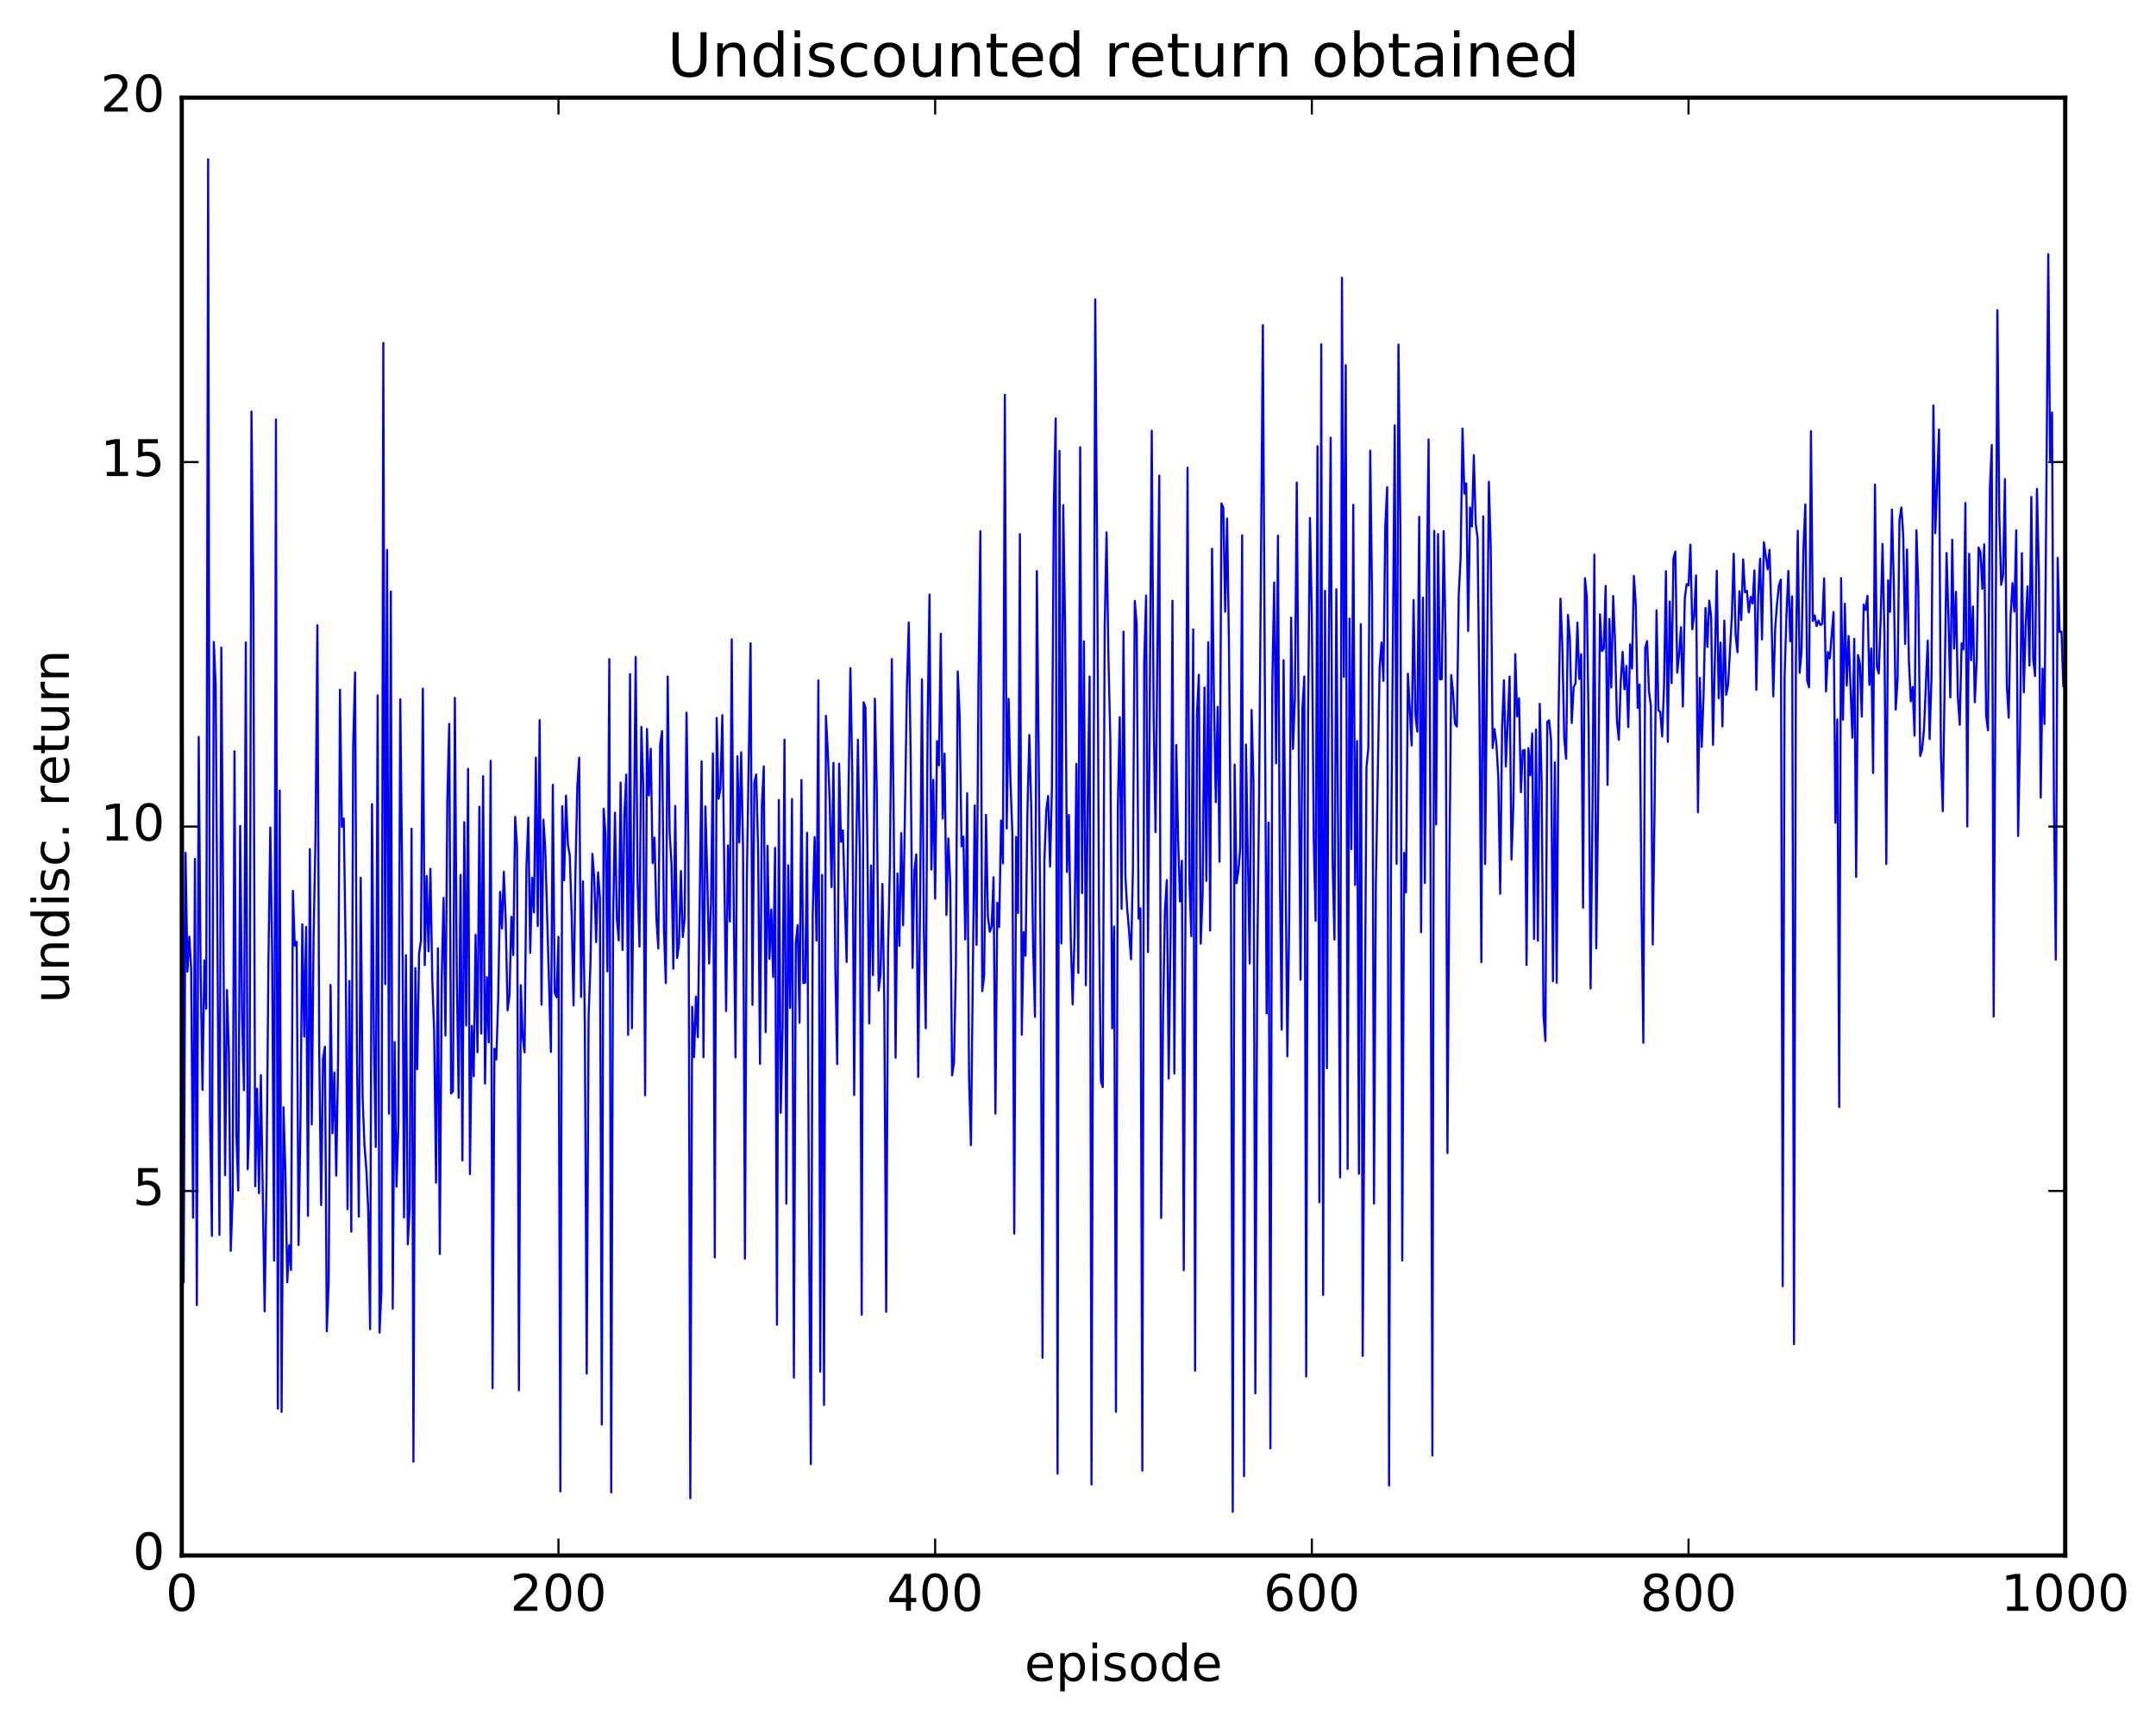 <?xml version="1.0" encoding="utf-8" standalone="no"?>
<!DOCTYPE svg PUBLIC "-//W3C//DTD SVG 1.1//EN"
  "http://www.w3.org/Graphics/SVG/1.1/DTD/svg11.dtd">
<!-- Created with matplotlib (http://matplotlib.org/) -->
<svg height="408pt" version="1.1" viewBox="0 0 511 408" width="511pt" xmlns="http://www.w3.org/2000/svg" xmlns:xlink="http://www.w3.org/1999/xlink">
 <defs>
  <style type="text/css">
*{stroke-linecap:butt;stroke-linejoin:round;stroke-miterlimit:100000;}
  </style>
 </defs>
 <g id="figure_1">
  <g id="patch_1">
   <path d="M 0 408.169 
L 511.954 408.169 
L 511.954 0 
L 0 0 
z
" style="fill:#ffffff;"/>
  </g>
  <g id="axes_1">
   <g id="patch_2">
    <path d="M 43.084 368.742 
L 489.484 368.742 
L 489.484 23.142 
L 43.084 23.142 
z
" style="fill:#ffffff;"/>
   </g>
   <g id="line2d_1">
    <path clip-path="url(#p39d57c922c)" d="M 43.084 58.697 
L 43.53 303.981 
L 43.977 202.17 
L 44.423 230.336 
L 44.869 222.038 
L 45.316 229.709 
L 45.762 288.683 
L 46.209 203.602 
L 46.655 309.382 
L 47.101 174.697 
L 47.548 229.869 
L 47.994 258.363 
L 48.441 227.66 
L 48.887 239.134 
L 49.333 37.749 
L 49.78 264.371 
L 50.226 292.985 
L 50.673 152.189 
L 51.119 162.261 
L 52.012 292.748 
L 52.458 153.512 
L 53.351 278.583 
L 53.797 234.681 
L 54.244 249.06 
L 54.69 296.54 
L 55.137 283.847 
L 55.583 178.094 
L 56.029 269.241 
L 56.476 282.228 
L 56.922 195.784 
L 57.369 240.271 
L 57.815 258.447 
L 58.261 152.29 
L 58.708 277.183 
L 59.154 263.884 
L 59.601 97.55 
L 60.047 140.887 
L 60.493 281.223 
L 60.94 258.07 
L 61.386 282.877 
L 61.833 254.877 
L 62.725 310.855 
L 63.172 279.237 
L 63.618 228.315 
L 64.065 196.169 
L 64.511 226.555 
L 64.957 298.845 
L 65.404 99.419 
L 65.85 333.922 
L 66.297 187.376 
L 66.743 334.729 
L 67.189 262.489 
L 67.636 277.582 
L 68.082 303.994 
L 68.529 295.211 
L 68.975 301.079 
L 69.421 211.188 
L 69.868 224.198 
L 70.314 223.262 
L 70.761 295.159 
L 71.207 266.477 
L 71.653 219.111 
L 72.1 245.734 
L 72.546 219.736 
L 72.993 288.226 
L 73.439 201.285 
L 73.885 266.565 
L 74.332 221.733 
L 74.778 198.674 
L 75.225 148.237 
L 75.671 250.28 
L 76.117 285.677 
L 76.564 250.977 
L 77.01 248.133 
L 77.457 315.578 
L 77.903 303.932 
L 78.349 233.49 
L 78.796 268.649 
L 79.242 254.217 
L 79.689 278.684 
L 80.135 251.178 
L 80.581 163.52 
L 81.028 196.014 
L 81.474 194.042 
L 81.921 225.046 
L 82.367 286.661 
L 82.813 232.552 
L 83.26 291.982 
L 83.706 176.974 
L 84.153 159.42 
L 84.599 249.001 
L 85.045 288.454 
L 85.492 208.063 
L 85.938 260.04 
L 86.385 271.484 
L 86.831 277.222 
L 87.277 286.992 
L 87.724 315.084 
L 88.17 190.63 
L 88.617 246.721 
L 89.063 271.915 
L 89.509 164.84 
L 89.956 315.905 
L 90.402 306.146 
L 90.849 81.285 
L 91.295 233.301 
L 91.741 130.375 
L 92.188 264.013 
L 92.634 140.247 
L 93.081 310.234 
L 93.527 247.034 
L 93.973 281.307 
L 94.42 266.826 
L 94.866 165.765 
L 95.313 206.3 
L 95.759 288.621 
L 96.205 226.45 
L 96.652 294.985 
L 97.098 286.263 
L 97.545 196.455 
L 97.991 346.511 
L 98.437 229.487 
L 98.884 253.475 
L 99.33 226.083 
L 99.777 222.982 
L 100.223 163.232 
L 100.669 228.795 
L 101.116 207.652 
L 101.562 225.514 
L 102.009 205.962 
L 102.455 232.153 
L 102.901 244.435 
L 103.348 280.363 
L 103.794 224.811 
L 104.241 297.278 
L 104.687 232.122 
L 105.133 212.865 
L 105.58 245.49 
L 106.026 189.501 
L 106.473 171.606 
L 106.919 259.213 
L 107.365 258.702 
L 107.812 165.442 
L 108.258 230.851 
L 108.705 260.26 
L 109.151 207.386 
L 109.597 275.092 
L 110.044 194.907 
L 110.49 243.09 
L 110.937 182.267 
L 111.383 278.34 
L 111.829 243.208 
L 112.276 255.124 
L 112.722 221.621 
L 113.169 249.441 
L 113.615 191.242 
L 114.061 245.017 
L 114.508 183.996 
L 114.954 256.886 
L 115.401 231.641 
L 115.847 247.088 
L 116.293 180.368 
L 116.74 329.091 
L 117.186 248.592 
L 117.633 251.19 
L 118.079 236.722 
L 118.525 211.426 
L 118.972 220.088 
L 119.418 206.658 
L 119.865 218.61 
L 120.311 239.505 
L 120.757 235.878 
L 121.204 217.338 
L 121.65 226.419 
L 122.097 193.661 
L 122.543 200.71 
L 122.989 329.594 
L 123.436 233.549 
L 123.882 245.825 
L 124.329 249.479 
L 124.775 205.417 
L 125.221 193.822 
L 125.668 225.865 
L 126.114 208.064 
L 126.561 216.286 
L 127.007 179.597 
L 127.453 219.515 
L 127.9 170.707 
L 128.346 238.17 
L 128.793 194.303 
L 129.239 201.238 
L 130.578 249.372 
L 131.025 186.028 
L 131.471 235.273 
L 131.917 236.399 
L 132.364 222.084 
L 132.81 353.552 
L 133.257 191.106 
L 133.703 208.7 
L 134.149 188.616 
L 134.596 200.214 
L 135.042 202.752 
L 135.489 216.776 
L 135.935 238.334 
L 136.381 207.38 
L 136.828 186.554 
L 137.274 179.603 
L 137.721 236.328 
L 138.167 208.933 
L 138.613 242.709 
L 139.06 325.622 
L 139.506 241.067 
L 139.953 228.065 
L 140.399 202.424 
L 140.845 208.101 
L 141.292 223.341 
L 141.738 206.804 
L 142.185 212.769 
L 142.631 337.714 
L 143.077 191.715 
L 143.524 197.979 
L 143.97 230.283 
L 144.417 156.255 
L 144.863 353.78 
L 145.309 218.553 
L 145.756 192.667 
L 146.202 217.834 
L 146.649 222.934 
L 147.095 185.528 
L 147.541 225.195 
L 147.988 193.35 
L 148.434 183.628 
L 148.881 245.325 
L 149.327 159.794 
L 149.773 243.77 
L 150.666 155.734 
L 151.113 208.813 
L 151.559 224.408 
L 152.005 172.319 
L 152.452 186.194 
L 152.898 259.66 
L 153.345 172.814 
L 153.791 188.567 
L 154.237 177.499 
L 154.684 204.604 
L 155.13 198.575 
L 155.577 217.689 
L 156.023 224.851 
L 156.469 176.55 
L 156.916 173.33 
L 157.362 220.16 
L 157.809 233.043 
L 158.255 160.376 
L 158.701 197.173 
L 159.148 204.621 
L 159.594 229.631 
L 160.041 191.068 
L 160.487 227.099 
L 160.933 223.781 
L 161.38 206.482 
L 161.826 222.142 
L 162.273 217.831 
L 162.719 168.939 
L 163.165 201.451 
L 163.612 355.172 
L 164.058 238.666 
L 164.505 250.597 
L 164.951 236.277 
L 165.397 245.857 
L 166.29 180.477 
L 166.737 250.647 
L 167.183 191.167 
L 167.629 207.582 
L 168.076 228.421 
L 168.522 213.967 
L 168.969 178.599 
L 169.415 298.093 
L 169.861 170.196 
L 170.308 189.374 
L 170.754 186.847 
L 171.201 169.531 
L 172.093 239.68 
L 172.54 200.408 
L 172.986 218.456 
L 173.433 151.549 
L 173.879 213.511 
L 174.325 250.661 
L 174.772 179.296 
L 175.218 199.736 
L 175.665 178.336 
L 176.111 201.258 
L 176.557 298.386 
L 177.004 208.716 
L 177.897 152.481 
L 178.343 238.224 
L 178.789 185.481 
L 179.236 183.604 
L 179.682 201.613 
L 180.129 252.213 
L 180.575 190.97 
L 181.021 181.68 
L 181.468 244.662 
L 181.914 200.488 
L 182.361 227.314 
L 182.807 215.614 
L 183.253 231.61 
L 183.7 201.001 
L 184.146 314.047 
L 184.593 189.637 
L 185.039 263.824 
L 185.485 243.658 
L 185.932 175.343 
L 186.378 285.32 
L 186.825 205.143 
L 187.271 238.948 
L 187.717 189.428 
L 188.164 326.569 
L 188.61 223.658 
L 189.057 219.315 
L 189.503 242.443 
L 189.949 184.895 
L 190.396 233.026 
L 190.842 232.977 
L 191.289 197.41 
L 191.735 287.355 
L 192.181 347.09 
L 192.628 216.615 
L 193.074 198.439 
L 193.521 222.979 
L 193.967 161.303 
L 194.413 325.181 
L 194.86 207.4 
L 195.306 333.055 
L 195.753 169.684 
L 196.199 178.114 
L 196.645 190.053 
L 197.092 210.291 
L 197.538 180.845 
L 197.985 229.536 
L 198.431 252.25 
L 198.877 181.044 
L 199.324 199.551 
L 199.77 196.837 
L 200.663 228.041 
L 201.109 187.674 
L 201.556 158.394 
L 202.002 183.504 
L 202.449 259.589 
L 202.895 204.86 
L 203.341 175.343 
L 203.788 203.034 
L 204.234 311.676 
L 204.681 166.466 
L 205.127 167.719 
L 205.573 199.926 
L 206.02 242.618 
L 206.466 205.169 
L 206.913 231.175 
L 207.359 165.616 
L 207.805 187.397 
L 208.252 234.816 
L 208.698 230.996 
L 209.145 209.545 
L 209.591 237.692 
L 210.037 310.975 
L 210.484 224.787 
L 210.93 204.554 
L 211.377 156.236 
L 211.823 194.694 
L 212.269 250.727 
L 212.716 207.052 
L 213.162 224.238 
L 213.609 197.482 
L 214.055 219.344 
L 214.948 163.12 
L 215.394 147.553 
L 215.841 179.336 
L 216.287 229.457 
L 216.733 206.312 
L 217.18 202.545 
L 217.626 255.314 
L 218.073 213.851 
L 218.519 161.033 
L 218.965 220.554 
L 219.412 243.762 
L 219.858 171.554 
L 220.305 140.952 
L 220.751 206.127 
L 221.197 184.863 
L 221.644 213.031 
L 222.09 175.677 
L 222.537 181.426 
L 222.983 150.236 
L 223.429 194.052 
L 223.876 178.635 
L 224.322 216.915 
L 224.769 198.754 
L 225.215 209.032 
L 225.661 254.942 
L 226.108 251.882 
L 226.554 228.932 
L 227.001 159.177 
L 227.447 169.809 
L 227.893 200.642 
L 228.34 198.314 
L 228.786 222.697 
L 229.233 188.048 
L 229.679 255.349 
L 230.125 271.468 
L 231.018 190.923 
L 231.465 223.977 
L 231.911 161.975 
L 232.357 125.935 
L 232.804 234.975 
L 233.25 231.355 
L 233.697 193.157 
L 234.143 217.229 
L 234.589 220.905 
L 235.036 219.612 
L 235.482 207.973 
L 235.929 263.993 
L 236.375 213.984 
L 236.821 219.774 
L 237.268 194.506 
L 237.714 204.692 
L 238.161 93.61 
L 238.607 196.412 
L 239.053 165.673 
L 239.5 185.442 
L 239.946 197.663 
L 240.393 292.446 
L 240.839 198.428 
L 241.285 216.419 
L 241.732 126.613 
L 242.178 245.309 
L 242.625 220.956 
L 243.071 226.56 
L 243.517 192.275 
L 243.964 174.243 
L 244.41 191.129 
L 244.857 223.879 
L 245.303 241.053 
L 245.749 135.378 
L 246.642 225.589 
L 247.089 321.858 
L 247.535 204.009 
L 247.981 192.052 
L 248.428 188.678 
L 248.874 205.432 
L 249.321 186.52 
L 249.767 120.01 
L 250.213 99.191 
L 250.66 349.33 
L 251.106 106.9 
L 251.553 223.662 
L 251.999 119.742 
L 252.445 148.875 
L 252.892 206.725 
L 253.338 193.196 
L 253.785 222.354 
L 254.231 238.098 
L 254.677 221.621 
L 255.124 181.084 
L 255.57 230.631 
L 256.017 106.018 
L 256.463 211.706 
L 256.909 152.039 
L 257.356 233.57 
L 257.802 189.351 
L 258.249 160.364 
L 258.695 351.921 
L 259.588 70.981 
L 260.034 130.906 
L 260.481 217.086 
L 260.927 256.285 
L 261.373 257.723 
L 261.82 148.952 
L 262.266 126.213 
L 262.713 155.704 
L 263.159 175.088 
L 263.605 243.783 
L 264.052 219.654 
L 264.498 334.706 
L 264.945 191.127 
L 265.391 170.036 
L 265.837 215.44 
L 266.284 149.721 
L 266.73 207.712 
L 267.177 215.669 
L 267.623 220.892 
L 268.069 227.425 
L 268.516 205.899 
L 268.962 142.463 
L 269.409 147.927 
L 269.855 217.78 
L 270.301 215.328 
L 270.748 348.628 
L 271.194 156.987 
L 271.641 141.201 
L 272.087 225.668 
L 272.98 102.124 
L 273.426 169.492 
L 273.873 197.257 
L 274.765 112.748 
L 275.212 288.724 
L 275.658 241.179 
L 276.105 215.823 
L 276.551 208.62 
L 276.997 255.674 
L 277.444 221.606 
L 277.89 142.43 
L 278.337 254.459 
L 278.783 176.61 
L 279.229 198.895 
L 279.676 213.72 
L 280.122 204.022 
L 280.569 301.135 
L 281.461 110.87 
L 281.908 208.694 
L 282.354 221.913 
L 282.801 149.188 
L 283.247 324.941 
L 283.693 169.604 
L 284.14 159.953 
L 284.586 223.697 
L 285.033 211.872 
L 285.479 162.982 
L 285.925 208.814 
L 286.372 152.249 
L 286.818 220.597 
L 287.265 130.096 
L 287.711 164.721 
L 288.157 190.155 
L 288.604 167.584 
L 289.05 204.267 
L 289.497 119.34 
L 289.943 120.361 
L 290.389 145.012 
L 290.836 122.933 
L 291.282 152.879 
L 291.729 203.455 
L 292.175 358.403 
L 292.621 181.238 
L 293.068 209.387 
L 293.514 206.483 
L 293.961 200.846 
L 294.407 126.895 
L 294.853 349.936 
L 295.3 176.513 
L 296.193 228.399 
L 296.639 168.304 
L 297.085 185.259 
L 297.532 330.305 
L 297.978 229.14 
L 298.425 188.551 
L 299.317 77.098 
L 300.21 240.258 
L 300.657 194.993 
L 301.103 343.367 
L 301.549 162.383 
L 301.996 138.069 
L 302.442 180.957 
L 302.889 126.991 
L 303.335 206.156 
L 303.781 244.072 
L 304.228 156.491 
L 305.121 250.441 
L 305.567 217.289 
L 306.013 146.403 
L 306.46 177.553 
L 306.906 165.372 
L 307.353 114.407 
L 308.245 232.261 
L 308.692 167.887 
L 309.138 160.36 
L 309.585 326.334 
L 310.031 169.838 
L 310.477 122.792 
L 310.924 146.268 
L 311.37 198.652 
L 311.817 218.28 
L 312.263 105.779 
L 312.709 285.001 
L 313.156 81.602 
L 313.602 306.98 
L 314.049 140.069 
L 314.495 253.229 
L 314.941 152.99 
L 315.388 103.751 
L 315.834 203.866 
L 316.281 222.735 
L 316.727 139.69 
L 317.173 201.007 
L 317.62 279.12 
L 318.066 65.854 
L 318.513 160.494 
L 318.959 86.566 
L 319.405 277.106 
L 319.852 146.642 
L 320.298 201.293 
L 320.745 119.67 
L 321.191 209.779 
L 321.637 175.659 
L 322.084 278.251 
L 322.53 147.94 
L 322.977 321.431 
L 323.869 181.935 
L 324.316 177.335 
L 324.762 106.833 
L 325.209 142.538 
L 325.655 285.322 
L 326.101 209.337 
L 326.994 158.166 
L 327.441 152.319 
L 327.887 161.405 
L 328.333 124.696 
L 328.78 115.49 
L 329.226 352.144 
L 329.673 206.869 
L 330.565 100.836 
L 331.012 204.804 
L 331.458 81.671 
L 331.905 124.812 
L 332.351 298.813 
L 332.797 202.154 
L 333.244 211.571 
L 333.69 159.724 
L 334.583 176.741 
L 335.029 142.232 
L 335.476 169.424 
L 335.922 173.457 
L 336.369 122.523 
L 336.815 220.998 
L 337.261 141.662 
L 337.708 209.338 
L 338.154 138.673 
L 338.601 104.17 
L 339.047 201.933 
L 339.493 345.019 
L 339.94 125.852 
L 340.386 195.428 
L 340.833 126.602 
L 341.279 161.072 
L 341.725 161.001 
L 342.172 125.902 
L 342.618 151.763 
L 343.065 273.332 
L 343.511 206.809 
L 343.957 160.036 
L 344.404 164.224 
L 344.85 171.569 
L 345.297 172.239 
L 345.743 140.923 
L 346.189 132.128 
L 346.636 101.598 
L 347.082 117.036 
L 347.529 114.593 
L 347.975 149.586 
L 348.421 120.296 
L 348.868 124.796 
L 349.314 107.908 
L 349.761 124.106 
L 350.207 127.542 
L 350.653 166.929 
L 351.1 228.096 
L 351.546 122.4 
L 351.993 204.842 
L 352.885 114.215 
L 353.332 130.308 
L 353.778 177.324 
L 354.225 172.818 
L 354.671 176.4 
L 355.117 184.234 
L 355.564 211.872 
L 356.01 172.812 
L 356.457 161.248 
L 356.903 181.702 
L 357.796 160.362 
L 358.242 203.79 
L 358.689 190.847 
L 359.135 155.062 
L 359.581 169.817 
L 360.028 165.532 
L 360.474 187.81 
L 360.921 177.92 
L 361.367 177.789 
L 361.813 228.767 
L 362.26 177.347 
L 362.706 183.779 
L 363.153 173.905 
L 363.599 222.583 
L 364.045 172.954 
L 364.492 222.993 
L 364.938 166.839 
L 365.385 185.073 
L 365.831 240.598 
L 366.277 246.781 
L 366.724 171.141 
L 367.17 170.748 
L 367.617 175.464 
L 368.063 232.6 
L 368.509 180.701 
L 368.956 232.97 
L 369.402 169.559 
L 369.849 141.903 
L 370.295 153.102 
L 370.741 174.934 
L 371.188 179.882 
L 371.634 145.762 
L 372.081 151.355 
L 372.527 171.395 
L 372.973 162.872 
L 373.42 162.013 
L 373.866 147.604 
L 374.313 160.952 
L 374.759 155.08 
L 375.205 215.173 
L 375.652 137.074 
L 376.098 141.492 
L 376.545 174.071 
L 376.991 234.329 
L 377.437 192.034 
L 377.884 131.482 
L 378.33 224.813 
L 378.777 190.335 
L 379.223 145.609 
L 379.669 154.335 
L 380.116 153.78 
L 380.562 138.908 
L 381.009 186.041 
L 381.455 146.723 
L 381.901 162.967 
L 382.348 141.279 
L 382.794 152.3 
L 383.241 170.932 
L 383.687 175.385 
L 384.133 161.671 
L 384.58 154.517 
L 385.026 163.419 
L 385.473 157.87 
L 385.919 172.369 
L 386.365 152.746 
L 386.812 158.503 
L 387.258 136.53 
L 387.705 143.48 
L 388.151 167.819 
L 388.597 162.242 
L 389.044 212.669 
L 389.49 247.194 
L 389.937 153.579 
L 390.383 151.992 
L 390.829 163.903 
L 391.276 167.224 
L 391.722 223.907 
L 392.169 190.391 
L 392.615 144.701 
L 393.061 168.37 
L 393.508 168.771 
L 393.954 174.607 
L 394.401 162.695 
L 394.847 135.41 
L 395.293 175.873 
L 395.74 142.595 
L 396.186 161.937 
L 396.633 132.338 
L 397.079 130.75 
L 397.525 159.451 
L 397.972 155.121 
L 398.418 148.699 
L 398.865 167.495 
L 399.311 141.963 
L 399.757 138.461 
L 400.204 138.804 
L 400.65 129.132 
L 401.097 149.179 
L 401.543 145.716 
L 401.989 136.425 
L 402.436 192.544 
L 402.882 160.687 
L 403.329 177.075 
L 403.775 164.429 
L 404.221 144.131 
L 404.668 153.356 
L 405.114 142.385 
L 405.561 146.141 
L 406.007 176.561 
L 406.9 135.31 
L 407.346 165.548 
L 407.793 152.328 
L 408.239 172.21 
L 408.685 147.132 
L 409.132 164.711 
L 409.578 162.428 
L 410.471 146.112 
L 410.917 131.257 
L 411.364 150.499 
L 411.81 154.582 
L 412.257 140.181 
L 412.703 146.978 
L 413.149 132.612 
L 413.596 140.41 
L 414.042 140.064 
L 414.489 145.17 
L 414.935 141.486 
L 415.381 143.075 
L 415.828 135.226 
L 416.274 163.522 
L 416.721 141.149 
L 417.167 132.448 
L 417.613 151.588 
L 418.06 128.531 
L 418.953 134.968 
L 419.399 130.331 
L 419.845 145.37 
L 420.292 165.09 
L 420.738 149.087 
L 421.185 143.024 
L 421.631 138.765 
L 422.077 137.379 
L 422.524 304.893 
L 422.97 160.552 
L 423.417 145.865 
L 423.863 135.337 
L 424.309 152.02 
L 424.756 141.373 
L 425.202 318.649 
L 425.649 156.85 
L 426.095 125.827 
L 426.541 159.49 
L 426.988 154.343 
L 427.434 130.12 
L 427.881 119.577 
L 428.327 161.296 
L 428.773 162.929 
L 429.22 102.232 
L 429.666 147.216 
L 430.113 145.879 
L 430.559 148.415 
L 431.005 147.126 
L 431.452 148.164 
L 431.898 147.914 
L 432.345 137.086 
L 432.791 163.929 
L 433.237 154.568 
L 433.684 156.087 
L 434.577 145.067 
L 435.023 195.047 
L 435.469 170.572 
L 435.916 262.429 
L 436.362 137.043 
L 436.809 170.61 
L 437.255 143.108 
L 437.701 162.541 
L 438.148 150.784 
L 439.041 174.898 
L 439.487 151.448 
L 439.933 207.871 
L 440.38 155.279 
L 440.826 157.447 
L 441.273 169.882 
L 441.719 143.335 
L 442.165 144.587 
L 442.612 141.254 
L 443.058 162.357 
L 443.505 153.741 
L 443.951 183.235 
L 444.397 114.873 
L 444.844 158.118 
L 445.29 159.66 
L 445.737 146.884 
L 446.183 128.968 
L 446.629 150.133 
L 447.076 204.817 
L 447.522 137.557 
L 447.969 145.05 
L 448.415 120.785 
L 448.861 138.356 
L 449.308 168.236 
L 449.754 160.9 
L 450.201 123.258 
L 450.647 120.307 
L 451.093 126.906 
L 451.54 152.656 
L 451.986 130.255 
L 452.433 156.652 
L 452.879 166.232 
L 453.325 162.834 
L 453.772 174.39 
L 454.218 125.714 
L 454.665 139.689 
L 455.111 179.194 
L 455.557 177.722 
L 456.004 173.08 
L 456.897 151.866 
L 457.343 175.222 
L 457.789 160.73 
L 458.236 96.122 
L 458.682 126.394 
L 459.575 101.826 
L 460.021 178.699 
L 460.468 192.292 
L 461.361 131.094 
L 461.807 146.236 
L 462.253 165.335 
L 462.7 127.959 
L 463.146 153.772 
L 463.593 140.275 
L 464.039 165.185 
L 464.485 171.838 
L 464.932 152.511 
L 465.378 153.98 
L 465.825 119.221 
L 466.271 195.92 
L 466.717 131.299 
L 467.164 156.535 
L 467.61 143.737 
L 468.057 166.492 
L 468.503 156.67 
L 468.949 129.795 
L 469.396 130.859 
L 469.842 139.575 
L 470.289 129.028 
L 470.735 169.549 
L 471.181 173.143 
L 471.628 116.022 
L 472.074 105.473 
L 472.521 240.973 
L 473.413 73.517 
L 473.86 122.232 
L 474.306 138.647 
L 474.753 136.302 
L 475.199 113.565 
L 475.645 162.446 
L 476.092 170.146 
L 476.538 146.202 
L 476.985 138.242 
L 477.431 144.983 
L 477.877 125.723 
L 478.324 198.187 
L 478.77 174.965 
L 479.217 131.15 
L 479.663 164.134 
L 480.109 148.308 
L 480.556 138.993 
L 481.002 157.788 
L 481.449 117.797 
L 481.895 156.229 
L 482.341 160.268 
L 482.788 115.888 
L 483.234 135.409 
L 483.681 189.096 
L 484.127 158.48 
L 484.573 171.626 
L 485.466 60.238 
L 485.913 109.092 
L 486.359 97.771 
L 486.805 189.752 
L 487.252 227.505 
L 487.698 132.214 
L 488.145 149.834 
L 488.591 149.696 
L 489.037 162.665 
L 489.037 162.665 
" style="fill:none;stroke:#0000ff;stroke-linecap:square;stroke-width:0.5;"/>
   </g>
   <g id="patch_3">
    <path d="M 43.084 23.142 
L 489.484 23.142 
" style="fill:none;stroke:#000000;stroke-linecap:square;stroke-linejoin:miter;"/>
   </g>
   <g id="patch_4">
    <path d="M 43.084 368.742 
L 43.084 23.142 
" style="fill:none;stroke:#000000;stroke-linecap:square;stroke-linejoin:miter;"/>
   </g>
   <g id="patch_5">
    <path d="M 43.084 368.742 
L 489.484 368.742 
" style="fill:none;stroke:#000000;stroke-linecap:square;stroke-linejoin:miter;"/>
   </g>
   <g id="patch_6">
    <path d="M 489.484 368.742 
L 489.484 23.142 
" style="fill:none;stroke:#000000;stroke-linecap:square;stroke-linejoin:miter;"/>
   </g>
   <g id="matplotlib.axis_1">
    <g id="xtick_1">
     <g id="line2d_2">
      <defs>
       <path d="M 0 0 
L 0 -4 
" id="mcbed05f0b5" style="stroke:#000000;stroke-width:0.5;"/>
      </defs>
      <g>
       <use style="stroke:#000000;stroke-width:0.5;" x="43.084" xlink:href="#mcbed05f0b5" y="368.742"/>
      </g>
     </g>
     <g id="line2d_3">
      <defs>
       <path d="M 0 0 
L 0 4 
" id="mb3afbadf0b" style="stroke:#000000;stroke-width:0.5;"/>
      </defs>
      <g>
       <use style="stroke:#000000;stroke-width:0.5;" x="43.084" xlink:href="#mb3afbadf0b" y="23.142"/>
      </g>
     </g>
     <g id="text_1">
      <!-- 0 -->
      <defs>
       <path d="M 31.781 66.406 
Q 24.172 66.406 20.328 58.906 
Q 16.5 51.422 16.5 36.375 
Q 16.5 21.391 20.328 13.891 
Q 24.172 6.391 31.781 6.391 
Q 39.453 6.391 43.281 13.891 
Q 47.125 21.391 47.125 36.375 
Q 47.125 51.422 43.281 58.906 
Q 39.453 66.406 31.781 66.406 
M 31.781 74.219 
Q 44.047 74.219 50.516 64.516 
Q 56.984 54.828 56.984 36.375 
Q 56.984 17.969 50.516 8.266 
Q 44.047 -1.422 31.781 -1.422 
Q 19.531 -1.422 13.062 8.266 
Q 6.594 17.969 6.594 36.375 
Q 6.594 54.828 13.062 64.516 
Q 19.531 74.219 31.781 74.219 
" id="BitstreamVeraSans-Roman-30"/>
      </defs>
      <g transform="translate(39.266 381.86)scale(0.12 -0.12)">
       <use xlink:href="#BitstreamVeraSans-Roman-30"/>
      </g>
     </g>
    </g>
    <g id="xtick_2">
     <g id="line2d_4">
      <g>
       <use style="stroke:#000000;stroke-width:0.5;" x="132.364" xlink:href="#mcbed05f0b5" y="368.742"/>
      </g>
     </g>
     <g id="line2d_5">
      <g>
       <use style="stroke:#000000;stroke-width:0.5;" x="132.364" xlink:href="#mb3afbadf0b" y="23.142"/>
      </g>
     </g>
     <g id="text_2">
      <!-- 200 -->
      <defs>
       <path d="M 19.188 8.297 
L 53.609 8.297 
L 53.609 0 
L 7.328 0 
L 7.328 8.297 
Q 12.938 14.109 22.625 23.891 
Q 32.328 33.688 34.812 36.531 
Q 39.547 41.844 41.422 45.531 
Q 43.312 49.219 43.312 52.781 
Q 43.312 58.594 39.234 62.25 
Q 35.156 65.922 28.609 65.922 
Q 23.969 65.922 18.812 64.312 
Q 13.672 62.703 7.812 59.422 
L 7.812 69.391 
Q 13.766 71.781 18.938 73 
Q 24.125 74.219 28.422 74.219 
Q 39.75 74.219 46.484 68.547 
Q 53.219 62.891 53.219 53.422 
Q 53.219 48.922 51.531 44.891 
Q 49.859 40.875 45.406 35.406 
Q 44.188 33.984 37.641 27.219 
Q 31.109 20.453 19.188 8.297 
" id="BitstreamVeraSans-Roman-32"/>
      </defs>
      <g transform="translate(120.911 381.86)scale(0.12 -0.12)">
       <use xlink:href="#BitstreamVeraSans-Roman-32"/>
       <use x="63.623" xlink:href="#BitstreamVeraSans-Roman-30"/>
       <use x="127.246" xlink:href="#BitstreamVeraSans-Roman-30"/>
      </g>
     </g>
    </g>
    <g id="xtick_3">
     <g id="line2d_6">
      <g>
       <use style="stroke:#000000;stroke-width:0.5;" x="221.644" xlink:href="#mcbed05f0b5" y="368.742"/>
      </g>
     </g>
     <g id="line2d_7">
      <g>
       <use style="stroke:#000000;stroke-width:0.5;" x="221.644" xlink:href="#mb3afbadf0b" y="23.142"/>
      </g>
     </g>
     <g id="text_3">
      <!-- 400 -->
      <defs>
       <path d="M 37.797 64.312 
L 12.891 25.391 
L 37.797 25.391 
z
M 35.203 72.906 
L 47.609 72.906 
L 47.609 25.391 
L 58.016 25.391 
L 58.016 17.188 
L 47.609 17.188 
L 47.609 0 
L 37.797 0 
L 37.797 17.188 
L 4.891 17.188 
L 4.891 26.703 
z
" id="BitstreamVeraSans-Roman-34"/>
      </defs>
      <g transform="translate(210.191 381.86)scale(0.12 -0.12)">
       <use xlink:href="#BitstreamVeraSans-Roman-34"/>
       <use x="63.623" xlink:href="#BitstreamVeraSans-Roman-30"/>
       <use x="127.246" xlink:href="#BitstreamVeraSans-Roman-30"/>
      </g>
     </g>
    </g>
    <g id="xtick_4">
     <g id="line2d_8">
      <g>
       <use style="stroke:#000000;stroke-width:0.5;" x="310.924" xlink:href="#mcbed05f0b5" y="368.742"/>
      </g>
     </g>
     <g id="line2d_9">
      <g>
       <use style="stroke:#000000;stroke-width:0.5;" x="310.924" xlink:href="#mb3afbadf0b" y="23.142"/>
      </g>
     </g>
     <g id="text_4">
      <!-- 600 -->
      <defs>
       <path d="M 33.016 40.375 
Q 26.375 40.375 22.484 35.828 
Q 18.609 31.297 18.609 23.391 
Q 18.609 15.531 22.484 10.953 
Q 26.375 6.391 33.016 6.391 
Q 39.656 6.391 43.531 10.953 
Q 47.406 15.531 47.406 23.391 
Q 47.406 31.297 43.531 35.828 
Q 39.656 40.375 33.016 40.375 
M 52.594 71.297 
L 52.594 62.312 
Q 48.875 64.062 45.094 64.984 
Q 41.312 65.922 37.594 65.922 
Q 27.828 65.922 22.672 59.328 
Q 17.531 52.734 16.797 39.406 
Q 19.672 43.656 24.016 45.922 
Q 28.375 48.188 33.594 48.188 
Q 44.578 48.188 50.953 41.516 
Q 57.328 34.859 57.328 23.391 
Q 57.328 12.156 50.688 5.359 
Q 44.047 -1.422 33.016 -1.422 
Q 20.359 -1.422 13.672 8.266 
Q 6.984 17.969 6.984 36.375 
Q 6.984 53.656 15.188 63.938 
Q 23.391 74.219 37.203 74.219 
Q 40.922 74.219 44.703 73.484 
Q 48.484 72.75 52.594 71.297 
" id="BitstreamVeraSans-Roman-36"/>
      </defs>
      <g transform="translate(299.471 381.86)scale(0.12 -0.12)">
       <use xlink:href="#BitstreamVeraSans-Roman-36"/>
       <use x="63.623" xlink:href="#BitstreamVeraSans-Roman-30"/>
       <use x="127.246" xlink:href="#BitstreamVeraSans-Roman-30"/>
      </g>
     </g>
    </g>
    <g id="xtick_5">
     <g id="line2d_10">
      <g>
       <use style="stroke:#000000;stroke-width:0.5;" x="400.204" xlink:href="#mcbed05f0b5" y="368.742"/>
      </g>
     </g>
     <g id="line2d_11">
      <g>
       <use style="stroke:#000000;stroke-width:0.5;" x="400.204" xlink:href="#mb3afbadf0b" y="23.142"/>
      </g>
     </g>
     <g id="text_5">
      <!-- 800 -->
      <defs>
       <path d="M 31.781 34.625 
Q 24.75 34.625 20.719 30.859 
Q 16.703 27.094 16.703 20.516 
Q 16.703 13.922 20.719 10.156 
Q 24.75 6.391 31.781 6.391 
Q 38.812 6.391 42.859 10.172 
Q 46.922 13.969 46.922 20.516 
Q 46.922 27.094 42.891 30.859 
Q 38.875 34.625 31.781 34.625 
M 21.922 38.812 
Q 15.578 40.375 12.031 44.719 
Q 8.5 49.078 8.5 55.328 
Q 8.5 64.062 14.719 69.141 
Q 20.953 74.219 31.781 74.219 
Q 42.672 74.219 48.875 69.141 
Q 55.078 64.062 55.078 55.328 
Q 55.078 49.078 51.531 44.719 
Q 48 40.375 41.703 38.812 
Q 48.828 37.156 52.797 32.312 
Q 56.781 27.484 56.781 20.516 
Q 56.781 9.906 50.312 4.234 
Q 43.844 -1.422 31.781 -1.422 
Q 19.734 -1.422 13.25 4.234 
Q 6.781 9.906 6.781 20.516 
Q 6.781 27.484 10.781 32.312 
Q 14.797 37.156 21.922 38.812 
M 18.312 54.391 
Q 18.312 48.734 21.844 45.562 
Q 25.391 42.391 31.781 42.391 
Q 38.141 42.391 41.719 45.562 
Q 45.312 48.734 45.312 54.391 
Q 45.312 60.062 41.719 63.234 
Q 38.141 66.406 31.781 66.406 
Q 25.391 66.406 21.844 63.234 
Q 18.312 60.062 18.312 54.391 
" id="BitstreamVeraSans-Roman-38"/>
      </defs>
      <g transform="translate(388.751 381.86)scale(0.12 -0.12)">
       <use xlink:href="#BitstreamVeraSans-Roman-38"/>
       <use x="63.623" xlink:href="#BitstreamVeraSans-Roman-30"/>
       <use x="127.246" xlink:href="#BitstreamVeraSans-Roman-30"/>
      </g>
     </g>
    </g>
    <g id="xtick_6">
     <g id="line2d_12">
      <g>
       <use style="stroke:#000000;stroke-width:0.5;" x="489.484" xlink:href="#mcbed05f0b5" y="368.742"/>
      </g>
     </g>
     <g id="line2d_13">
      <g>
       <use style="stroke:#000000;stroke-width:0.5;" x="489.484" xlink:href="#mb3afbadf0b" y="23.142"/>
      </g>
     </g>
     <g id="text_6">
      <!-- 1000 -->
      <defs>
       <path d="M 12.406 8.297 
L 28.516 8.297 
L 28.516 63.922 
L 10.984 60.406 
L 10.984 69.391 
L 28.422 72.906 
L 38.281 72.906 
L 38.281 8.297 
L 54.391 8.297 
L 54.391 0 
L 12.406 0 
z
" id="BitstreamVeraSans-Roman-31"/>
      </defs>
      <g transform="translate(474.214 381.86)scale(0.12 -0.12)">
       <use xlink:href="#BitstreamVeraSans-Roman-31"/>
       <use x="63.623" xlink:href="#BitstreamVeraSans-Roman-30"/>
       <use x="127.246" xlink:href="#BitstreamVeraSans-Roman-30"/>
       <use x="190.869" xlink:href="#BitstreamVeraSans-Roman-30"/>
      </g>
     </g>
    </g>
    <g id="text_7">
     <!-- episode -->
     <defs>
      <path d="M 18.109 8.203 
L 18.109 -20.797 
L 9.078 -20.797 
L 9.078 54.688 
L 18.109 54.688 
L 18.109 46.391 
Q 20.953 51.266 25.266 53.625 
Q 29.594 56 35.594 56 
Q 45.562 56 51.781 48.094 
Q 58.016 40.188 58.016 27.297 
Q 58.016 14.406 51.781 6.484 
Q 45.562 -1.422 35.594 -1.422 
Q 29.594 -1.422 25.266 0.953 
Q 20.953 3.328 18.109 8.203 
M 48.688 27.297 
Q 48.688 37.203 44.609 42.844 
Q 40.531 48.484 33.406 48.484 
Q 26.266 48.484 22.188 42.844 
Q 18.109 37.203 18.109 27.297 
Q 18.109 17.391 22.188 11.75 
Q 26.266 6.109 33.406 6.109 
Q 40.531 6.109 44.609 11.75 
Q 48.688 17.391 48.688 27.297 
" id="BitstreamVeraSans-Roman-70"/>
      <path d="M 45.406 46.391 
L 45.406 75.984 
L 54.391 75.984 
L 54.391 0 
L 45.406 0 
L 45.406 8.203 
Q 42.578 3.328 38.25 0.953 
Q 33.938 -1.422 27.875 -1.422 
Q 17.969 -1.422 11.734 6.484 
Q 5.516 14.406 5.516 27.297 
Q 5.516 40.188 11.734 48.094 
Q 17.969 56 27.875 56 
Q 33.938 56 38.25 53.625 
Q 42.578 51.266 45.406 46.391 
M 14.797 27.297 
Q 14.797 17.391 18.875 11.75 
Q 22.953 6.109 30.078 6.109 
Q 37.203 6.109 41.297 11.75 
Q 45.406 17.391 45.406 27.297 
Q 45.406 37.203 41.297 42.844 
Q 37.203 48.484 30.078 48.484 
Q 22.953 48.484 18.875 42.844 
Q 14.797 37.203 14.797 27.297 
" id="BitstreamVeraSans-Roman-64"/>
      <path d="M 30.609 48.391 
Q 23.391 48.391 19.188 42.75 
Q 14.984 37.109 14.984 27.297 
Q 14.984 17.484 19.156 11.844 
Q 23.344 6.203 30.609 6.203 
Q 37.797 6.203 41.984 11.859 
Q 46.188 17.531 46.188 27.297 
Q 46.188 37.016 41.984 42.703 
Q 37.797 48.391 30.609 48.391 
M 30.609 56 
Q 42.328 56 49.016 48.375 
Q 55.719 40.766 55.719 27.297 
Q 55.719 13.875 49.016 6.219 
Q 42.328 -1.422 30.609 -1.422 
Q 18.844 -1.422 12.172 6.219 
Q 5.516 13.875 5.516 27.297 
Q 5.516 40.766 12.172 48.375 
Q 18.844 56 30.609 56 
" id="BitstreamVeraSans-Roman-6f"/>
      <path d="M 56.203 29.594 
L 56.203 25.203 
L 14.891 25.203 
Q 15.484 15.922 20.484 11.062 
Q 25.484 6.203 34.422 6.203 
Q 39.594 6.203 44.453 7.469 
Q 49.312 8.734 54.109 11.281 
L 54.109 2.781 
Q 49.266 0.734 44.188 -0.344 
Q 39.109 -1.422 33.891 -1.422 
Q 20.797 -1.422 13.156 6.188 
Q 5.516 13.812 5.516 26.812 
Q 5.516 40.234 12.766 48.109 
Q 20.016 56 32.328 56 
Q 43.359 56 49.781 48.891 
Q 56.203 41.797 56.203 29.594 
M 47.219 32.234 
Q 47.125 39.594 43.094 43.984 
Q 39.062 48.391 32.422 48.391 
Q 24.906 48.391 20.391 44.141 
Q 15.875 39.891 15.188 32.172 
z
" id="BitstreamVeraSans-Roman-65"/>
      <path d="M 9.422 54.688 
L 18.406 54.688 
L 18.406 0 
L 9.422 0 
z
M 9.422 75.984 
L 18.406 75.984 
L 18.406 64.594 
L 9.422 64.594 
z
" id="BitstreamVeraSans-Roman-69"/>
      <path d="M 44.281 53.078 
L 44.281 44.578 
Q 40.484 46.531 36.375 47.5 
Q 32.281 48.484 27.875 48.484 
Q 21.188 48.484 17.844 46.438 
Q 14.5 44.391 14.5 40.281 
Q 14.5 37.156 16.891 35.375 
Q 19.281 33.594 26.516 31.984 
L 29.594 31.297 
Q 39.156 29.25 43.188 25.516 
Q 47.219 21.781 47.219 15.094 
Q 47.219 7.469 41.188 3.016 
Q 35.156 -1.422 24.609 -1.422 
Q 20.219 -1.422 15.453 -0.562 
Q 10.688 0.297 5.422 2 
L 5.422 11.281 
Q 10.406 8.688 15.234 7.391 
Q 20.062 6.109 24.812 6.109 
Q 31.156 6.109 34.562 8.281 
Q 37.984 10.453 37.984 14.406 
Q 37.984 18.062 35.516 20.016 
Q 33.062 21.969 24.703 23.781 
L 21.578 24.516 
Q 13.234 26.266 9.516 29.906 
Q 5.812 33.547 5.812 39.891 
Q 5.812 47.609 11.281 51.797 
Q 16.75 56 26.812 56 
Q 31.781 56 36.172 55.266 
Q 40.578 54.547 44.281 53.078 
" id="BitstreamVeraSans-Roman-73"/>
     </defs>
     <g transform="translate(242.818 398.474)scale(0.12 -0.12)">
      <use xlink:href="#BitstreamVeraSans-Roman-65"/>
      <use x="61.523" xlink:href="#BitstreamVeraSans-Roman-70"/>
      <use x="125.0" xlink:href="#BitstreamVeraSans-Roman-69"/>
      <use x="152.783" xlink:href="#BitstreamVeraSans-Roman-73"/>
      <use x="204.883" xlink:href="#BitstreamVeraSans-Roman-6f"/>
      <use x="266.064" xlink:href="#BitstreamVeraSans-Roman-64"/>
      <use x="329.541" xlink:href="#BitstreamVeraSans-Roman-65"/>
     </g>
    </g>
   </g>
   <g id="matplotlib.axis_2">
    <g id="ytick_1">
     <g id="line2d_14">
      <defs>
       <path d="M 0 0 
L 4 0 
" id="mb8e357b562" style="stroke:#000000;stroke-width:0.5;"/>
      </defs>
      <g>
       <use style="stroke:#000000;stroke-width:0.5;" x="43.084" xlink:href="#mb8e357b562" y="368.742"/>
      </g>
     </g>
     <g id="line2d_15">
      <defs>
       <path d="M 0 0 
L -4 0 
" id="m347f0da99a" style="stroke:#000000;stroke-width:0.5;"/>
      </defs>
      <g>
       <use style="stroke:#000000;stroke-width:0.5;" x="489.484" xlink:href="#m347f0da99a" y="368.742"/>
      </g>
     </g>
     <g id="text_8">
      <!-- 0 -->
      <g transform="translate(31.449 372.053)scale(0.12 -0.12)">
       <use xlink:href="#BitstreamVeraSans-Roman-30"/>
      </g>
     </g>
    </g>
    <g id="ytick_2">
     <g id="line2d_16">
      <g>
       <use style="stroke:#000000;stroke-width:0.5;" x="43.084" xlink:href="#mb8e357b562" y="282.342"/>
      </g>
     </g>
     <g id="line2d_17">
      <g>
       <use style="stroke:#000000;stroke-width:0.5;" x="489.484" xlink:href="#m347f0da99a" y="282.342"/>
      </g>
     </g>
     <g id="text_9">
      <!-- 5 -->
      <defs>
       <path d="M 10.797 72.906 
L 49.516 72.906 
L 49.516 64.594 
L 19.828 64.594 
L 19.828 46.734 
Q 21.969 47.469 24.109 47.828 
Q 26.266 48.188 28.422 48.188 
Q 40.625 48.188 47.75 41.5 
Q 54.891 34.812 54.891 23.391 
Q 54.891 11.625 47.562 5.094 
Q 40.234 -1.422 26.906 -1.422 
Q 22.312 -1.422 17.547 -0.641 
Q 12.797 0.141 7.719 1.703 
L 7.719 11.625 
Q 12.109 9.234 16.797 8.062 
Q 21.484 6.891 26.703 6.891 
Q 35.156 6.891 40.078 11.328 
Q 45.016 15.766 45.016 23.391 
Q 45.016 31 40.078 35.438 
Q 35.156 39.891 26.703 39.891 
Q 22.75 39.891 18.812 39.016 
Q 14.891 38.141 10.797 36.281 
z
" id="BitstreamVeraSans-Roman-35"/>
      </defs>
      <g transform="translate(31.449 285.653)scale(0.12 -0.12)">
       <use xlink:href="#BitstreamVeraSans-Roman-35"/>
      </g>
     </g>
    </g>
    <g id="ytick_3">
     <g id="line2d_18">
      <g>
       <use style="stroke:#000000;stroke-width:0.5;" x="43.084" xlink:href="#mb8e357b562" y="195.942"/>
      </g>
     </g>
     <g id="line2d_19">
      <g>
       <use style="stroke:#000000;stroke-width:0.5;" x="489.484" xlink:href="#m347f0da99a" y="195.942"/>
      </g>
     </g>
     <g id="text_10">
      <!-- 10 -->
      <g transform="translate(23.814 199.253)scale(0.12 -0.12)">
       <use xlink:href="#BitstreamVeraSans-Roman-31"/>
       <use x="63.623" xlink:href="#BitstreamVeraSans-Roman-30"/>
      </g>
     </g>
    </g>
    <g id="ytick_4">
     <g id="line2d_20">
      <g>
       <use style="stroke:#000000;stroke-width:0.5;" x="43.084" xlink:href="#mb8e357b562" y="109.542"/>
      </g>
     </g>
     <g id="line2d_21">
      <g>
       <use style="stroke:#000000;stroke-width:0.5;" x="489.484" xlink:href="#m347f0da99a" y="109.542"/>
      </g>
     </g>
     <g id="text_11">
      <!-- 15 -->
      <g transform="translate(23.814 112.853)scale(0.12 -0.12)">
       <use xlink:href="#BitstreamVeraSans-Roman-31"/>
       <use x="63.623" xlink:href="#BitstreamVeraSans-Roman-35"/>
      </g>
     </g>
    </g>
    <g id="ytick_5">
     <g id="line2d_22">
      <g>
       <use style="stroke:#000000;stroke-width:0.5;" x="43.084" xlink:href="#mb8e357b562" y="23.142"/>
      </g>
     </g>
     <g id="line2d_23">
      <g>
       <use style="stroke:#000000;stroke-width:0.5;" x="489.484" xlink:href="#m347f0da99a" y="23.142"/>
      </g>
     </g>
     <g id="text_12">
      <!-- 20 -->
      <g transform="translate(23.814 26.453)scale(0.12 -0.12)">
       <use xlink:href="#BitstreamVeraSans-Roman-32"/>
       <use x="63.623" xlink:href="#BitstreamVeraSans-Roman-30"/>
      </g>
     </g>
    </g>
    <g id="text_13">
     <!-- undisc. return -->
     <defs>
      <path id="BitstreamVeraSans-Roman-20"/>
      <path d="M 10.688 12.406 
L 21 12.406 
L 21 0 
L 10.688 0 
z
" id="BitstreamVeraSans-Roman-2e"/>
      <path d="M 18.312 70.219 
L 18.312 54.688 
L 36.812 54.688 
L 36.812 47.703 
L 18.312 47.703 
L 18.312 18.016 
Q 18.312 11.328 20.141 9.422 
Q 21.969 7.516 27.594 7.516 
L 36.812 7.516 
L 36.812 0 
L 27.594 0 
Q 17.188 0 13.234 3.875 
Q 9.281 7.766 9.281 18.016 
L 9.281 47.703 
L 2.688 47.703 
L 2.688 54.688 
L 9.281 54.688 
L 9.281 70.219 
z
" id="BitstreamVeraSans-Roman-74"/>
      <path d="M 54.891 33.016 
L 54.891 0 
L 45.906 0 
L 45.906 32.719 
Q 45.906 40.484 42.875 44.328 
Q 39.844 48.188 33.797 48.188 
Q 26.516 48.188 22.312 43.547 
Q 18.109 38.922 18.109 30.906 
L 18.109 0 
L 9.078 0 
L 9.078 54.688 
L 18.109 54.688 
L 18.109 46.188 
Q 21.344 51.125 25.703 53.562 
Q 30.078 56 35.797 56 
Q 45.219 56 50.047 50.172 
Q 54.891 44.344 54.891 33.016 
" id="BitstreamVeraSans-Roman-6e"/>
      <path d="M 48.781 52.594 
L 48.781 44.188 
Q 44.969 46.297 41.141 47.344 
Q 37.312 48.391 33.406 48.391 
Q 24.656 48.391 19.812 42.844 
Q 14.984 37.312 14.984 27.297 
Q 14.984 17.281 19.812 11.734 
Q 24.656 6.203 33.406 6.203 
Q 37.312 6.203 41.141 7.25 
Q 44.969 8.297 48.781 10.406 
L 48.781 2.094 
Q 45.016 0.344 40.984 -0.531 
Q 36.969 -1.422 32.422 -1.422 
Q 20.062 -1.422 12.781 6.344 
Q 5.516 14.109 5.516 27.297 
Q 5.516 40.672 12.859 48.328 
Q 20.219 56 33.016 56 
Q 37.156 56 41.109 55.141 
Q 45.062 54.297 48.781 52.594 
" id="BitstreamVeraSans-Roman-63"/>
      <path d="M 41.109 46.297 
Q 39.594 47.172 37.812 47.578 
Q 36.031 48 33.891 48 
Q 26.266 48 22.188 43.047 
Q 18.109 38.094 18.109 28.812 
L 18.109 0 
L 9.078 0 
L 9.078 54.688 
L 18.109 54.688 
L 18.109 46.188 
Q 20.953 51.172 25.484 53.578 
Q 30.031 56 36.531 56 
Q 37.453 56 38.578 55.875 
Q 39.703 55.766 41.062 55.516 
z
" id="BitstreamVeraSans-Roman-72"/>
      <path d="M 8.5 21.578 
L 8.5 54.688 
L 17.484 54.688 
L 17.484 21.922 
Q 17.484 14.156 20.5 10.266 
Q 23.531 6.391 29.594 6.391 
Q 36.859 6.391 41.078 11.031 
Q 45.312 15.672 45.312 23.688 
L 45.312 54.688 
L 54.297 54.688 
L 54.297 0 
L 45.312 0 
L 45.312 8.406 
Q 42.047 3.422 37.719 1 
Q 33.406 -1.422 27.688 -1.422 
Q 18.266 -1.422 13.375 4.438 
Q 8.5 10.297 8.5 21.578 
" id="BitstreamVeraSans-Roman-75"/>
     </defs>
     <g transform="translate(16.318 237.84)rotate(-90.0)scale(0.12 -0.12)">
      <use xlink:href="#BitstreamVeraSans-Roman-75"/>
      <use x="63.379" xlink:href="#BitstreamVeraSans-Roman-6e"/>
      <use x="126.758" xlink:href="#BitstreamVeraSans-Roman-64"/>
      <use x="190.234" xlink:href="#BitstreamVeraSans-Roman-69"/>
      <use x="218.018" xlink:href="#BitstreamVeraSans-Roman-73"/>
      <use x="270.117" xlink:href="#BitstreamVeraSans-Roman-63"/>
      <use x="325.098" xlink:href="#BitstreamVeraSans-Roman-2e"/>
      <use x="356.885" xlink:href="#BitstreamVeraSans-Roman-20"/>
      <use x="388.672" xlink:href="#BitstreamVeraSans-Roman-72"/>
      <use x="429.754" xlink:href="#BitstreamVeraSans-Roman-65"/>
      <use x="491.277" xlink:href="#BitstreamVeraSans-Roman-74"/>
      <use x="530.486" xlink:href="#BitstreamVeraSans-Roman-75"/>
      <use x="593.865" xlink:href="#BitstreamVeraSans-Roman-72"/>
      <use x="634.963" xlink:href="#BitstreamVeraSans-Roman-6e"/>
     </g>
    </g>
   </g>
   <g id="text_14">
    <!-- Undiscounted return obtained -->
    <defs>
     <path d="M 48.688 27.297 
Q 48.688 37.203 44.609 42.844 
Q 40.531 48.484 33.406 48.484 
Q 26.266 48.484 22.188 42.844 
Q 18.109 37.203 18.109 27.297 
Q 18.109 17.391 22.188 11.75 
Q 26.266 6.109 33.406 6.109 
Q 40.531 6.109 44.609 11.75 
Q 48.688 17.391 48.688 27.297 
M 18.109 46.391 
Q 20.953 51.266 25.266 53.625 
Q 29.594 56 35.594 56 
Q 45.562 56 51.781 48.094 
Q 58.016 40.188 58.016 27.297 
Q 58.016 14.406 51.781 6.484 
Q 45.562 -1.422 35.594 -1.422 
Q 29.594 -1.422 25.266 0.953 
Q 20.953 3.328 18.109 8.203 
L 18.109 0 
L 9.078 0 
L 9.078 75.984 
L 18.109 75.984 
z
" id="BitstreamVeraSans-Roman-62"/>
     <path d="M 34.281 27.484 
Q 23.391 27.484 19.188 25 
Q 14.984 22.516 14.984 16.5 
Q 14.984 11.719 18.141 8.906 
Q 21.297 6.109 26.703 6.109 
Q 34.188 6.109 38.703 11.406 
Q 43.219 16.703 43.219 25.484 
L 43.219 27.484 
z
M 52.203 31.203 
L 52.203 0 
L 43.219 0 
L 43.219 8.297 
Q 40.141 3.328 35.547 0.953 
Q 30.953 -1.422 24.312 -1.422 
Q 15.922 -1.422 10.953 3.297 
Q 6 8.016 6 15.922 
Q 6 25.141 12.172 29.828 
Q 18.359 34.516 30.609 34.516 
L 43.219 34.516 
L 43.219 35.406 
Q 43.219 41.609 39.141 45 
Q 35.062 48.391 27.688 48.391 
Q 23 48.391 18.547 47.266 
Q 14.109 46.141 10.016 43.891 
L 10.016 52.203 
Q 14.938 54.109 19.578 55.047 
Q 24.219 56 28.609 56 
Q 40.484 56 46.344 49.844 
Q 52.203 43.703 52.203 31.203 
" id="BitstreamVeraSans-Roman-61"/>
     <path d="M 8.688 72.906 
L 18.609 72.906 
L 18.609 28.609 
Q 18.609 16.891 22.844 11.734 
Q 27.094 6.594 36.625 6.594 
Q 46.094 6.594 50.344 11.734 
Q 54.594 16.891 54.594 28.609 
L 54.594 72.906 
L 64.5 72.906 
L 64.5 27.391 
Q 64.5 13.141 57.438 5.859 
Q 50.391 -1.422 36.625 -1.422 
Q 22.797 -1.422 15.734 5.859 
Q 8.688 13.141 8.688 27.391 
z
" id="BitstreamVeraSans-Roman-55"/>
    </defs>
    <g transform="translate(158.168 18.142)scale(0.144 -0.144)">
     <use xlink:href="#BitstreamVeraSans-Roman-55"/>
     <use x="73.193" xlink:href="#BitstreamVeraSans-Roman-6e"/>
     <use x="136.572" xlink:href="#BitstreamVeraSans-Roman-64"/>
     <use x="200.049" xlink:href="#BitstreamVeraSans-Roman-69"/>
     <use x="227.832" xlink:href="#BitstreamVeraSans-Roman-73"/>
     <use x="279.932" xlink:href="#BitstreamVeraSans-Roman-63"/>
     <use x="334.912" xlink:href="#BitstreamVeraSans-Roman-6f"/>
     <use x="396.094" xlink:href="#BitstreamVeraSans-Roman-75"/>
     <use x="459.473" xlink:href="#BitstreamVeraSans-Roman-6e"/>
     <use x="522.852" xlink:href="#BitstreamVeraSans-Roman-74"/>
     <use x="562.061" xlink:href="#BitstreamVeraSans-Roman-65"/>
     <use x="623.584" xlink:href="#BitstreamVeraSans-Roman-64"/>
     <use x="687.061" xlink:href="#BitstreamVeraSans-Roman-20"/>
     <use x="718.848" xlink:href="#BitstreamVeraSans-Roman-72"/>
     <use x="759.93" xlink:href="#BitstreamVeraSans-Roman-65"/>
     <use x="821.453" xlink:href="#BitstreamVeraSans-Roman-74"/>
     <use x="860.662" xlink:href="#BitstreamVeraSans-Roman-75"/>
     <use x="924.041" xlink:href="#BitstreamVeraSans-Roman-72"/>
     <use x="965.139" xlink:href="#BitstreamVeraSans-Roman-6e"/>
     <use x="1028.518" xlink:href="#BitstreamVeraSans-Roman-20"/>
     <use x="1060.305" xlink:href="#BitstreamVeraSans-Roman-6f"/>
     <use x="1121.486" xlink:href="#BitstreamVeraSans-Roman-62"/>
     <use x="1184.963" xlink:href="#BitstreamVeraSans-Roman-74"/>
     <use x="1224.172" xlink:href="#BitstreamVeraSans-Roman-61"/>
     <use x="1285.451" xlink:href="#BitstreamVeraSans-Roman-69"/>
     <use x="1313.234" xlink:href="#BitstreamVeraSans-Roman-6e"/>
     <use x="1376.613" xlink:href="#BitstreamVeraSans-Roman-65"/>
     <use x="1438.137" xlink:href="#BitstreamVeraSans-Roman-64"/>
    </g>
   </g>
  </g>
 </g>
 <defs>
  <clipPath id="p39d57c922c">
   <rect height="345.6" width="446.4" x="43.084" y="23.142"/>
  </clipPath>
 </defs>
</svg>
